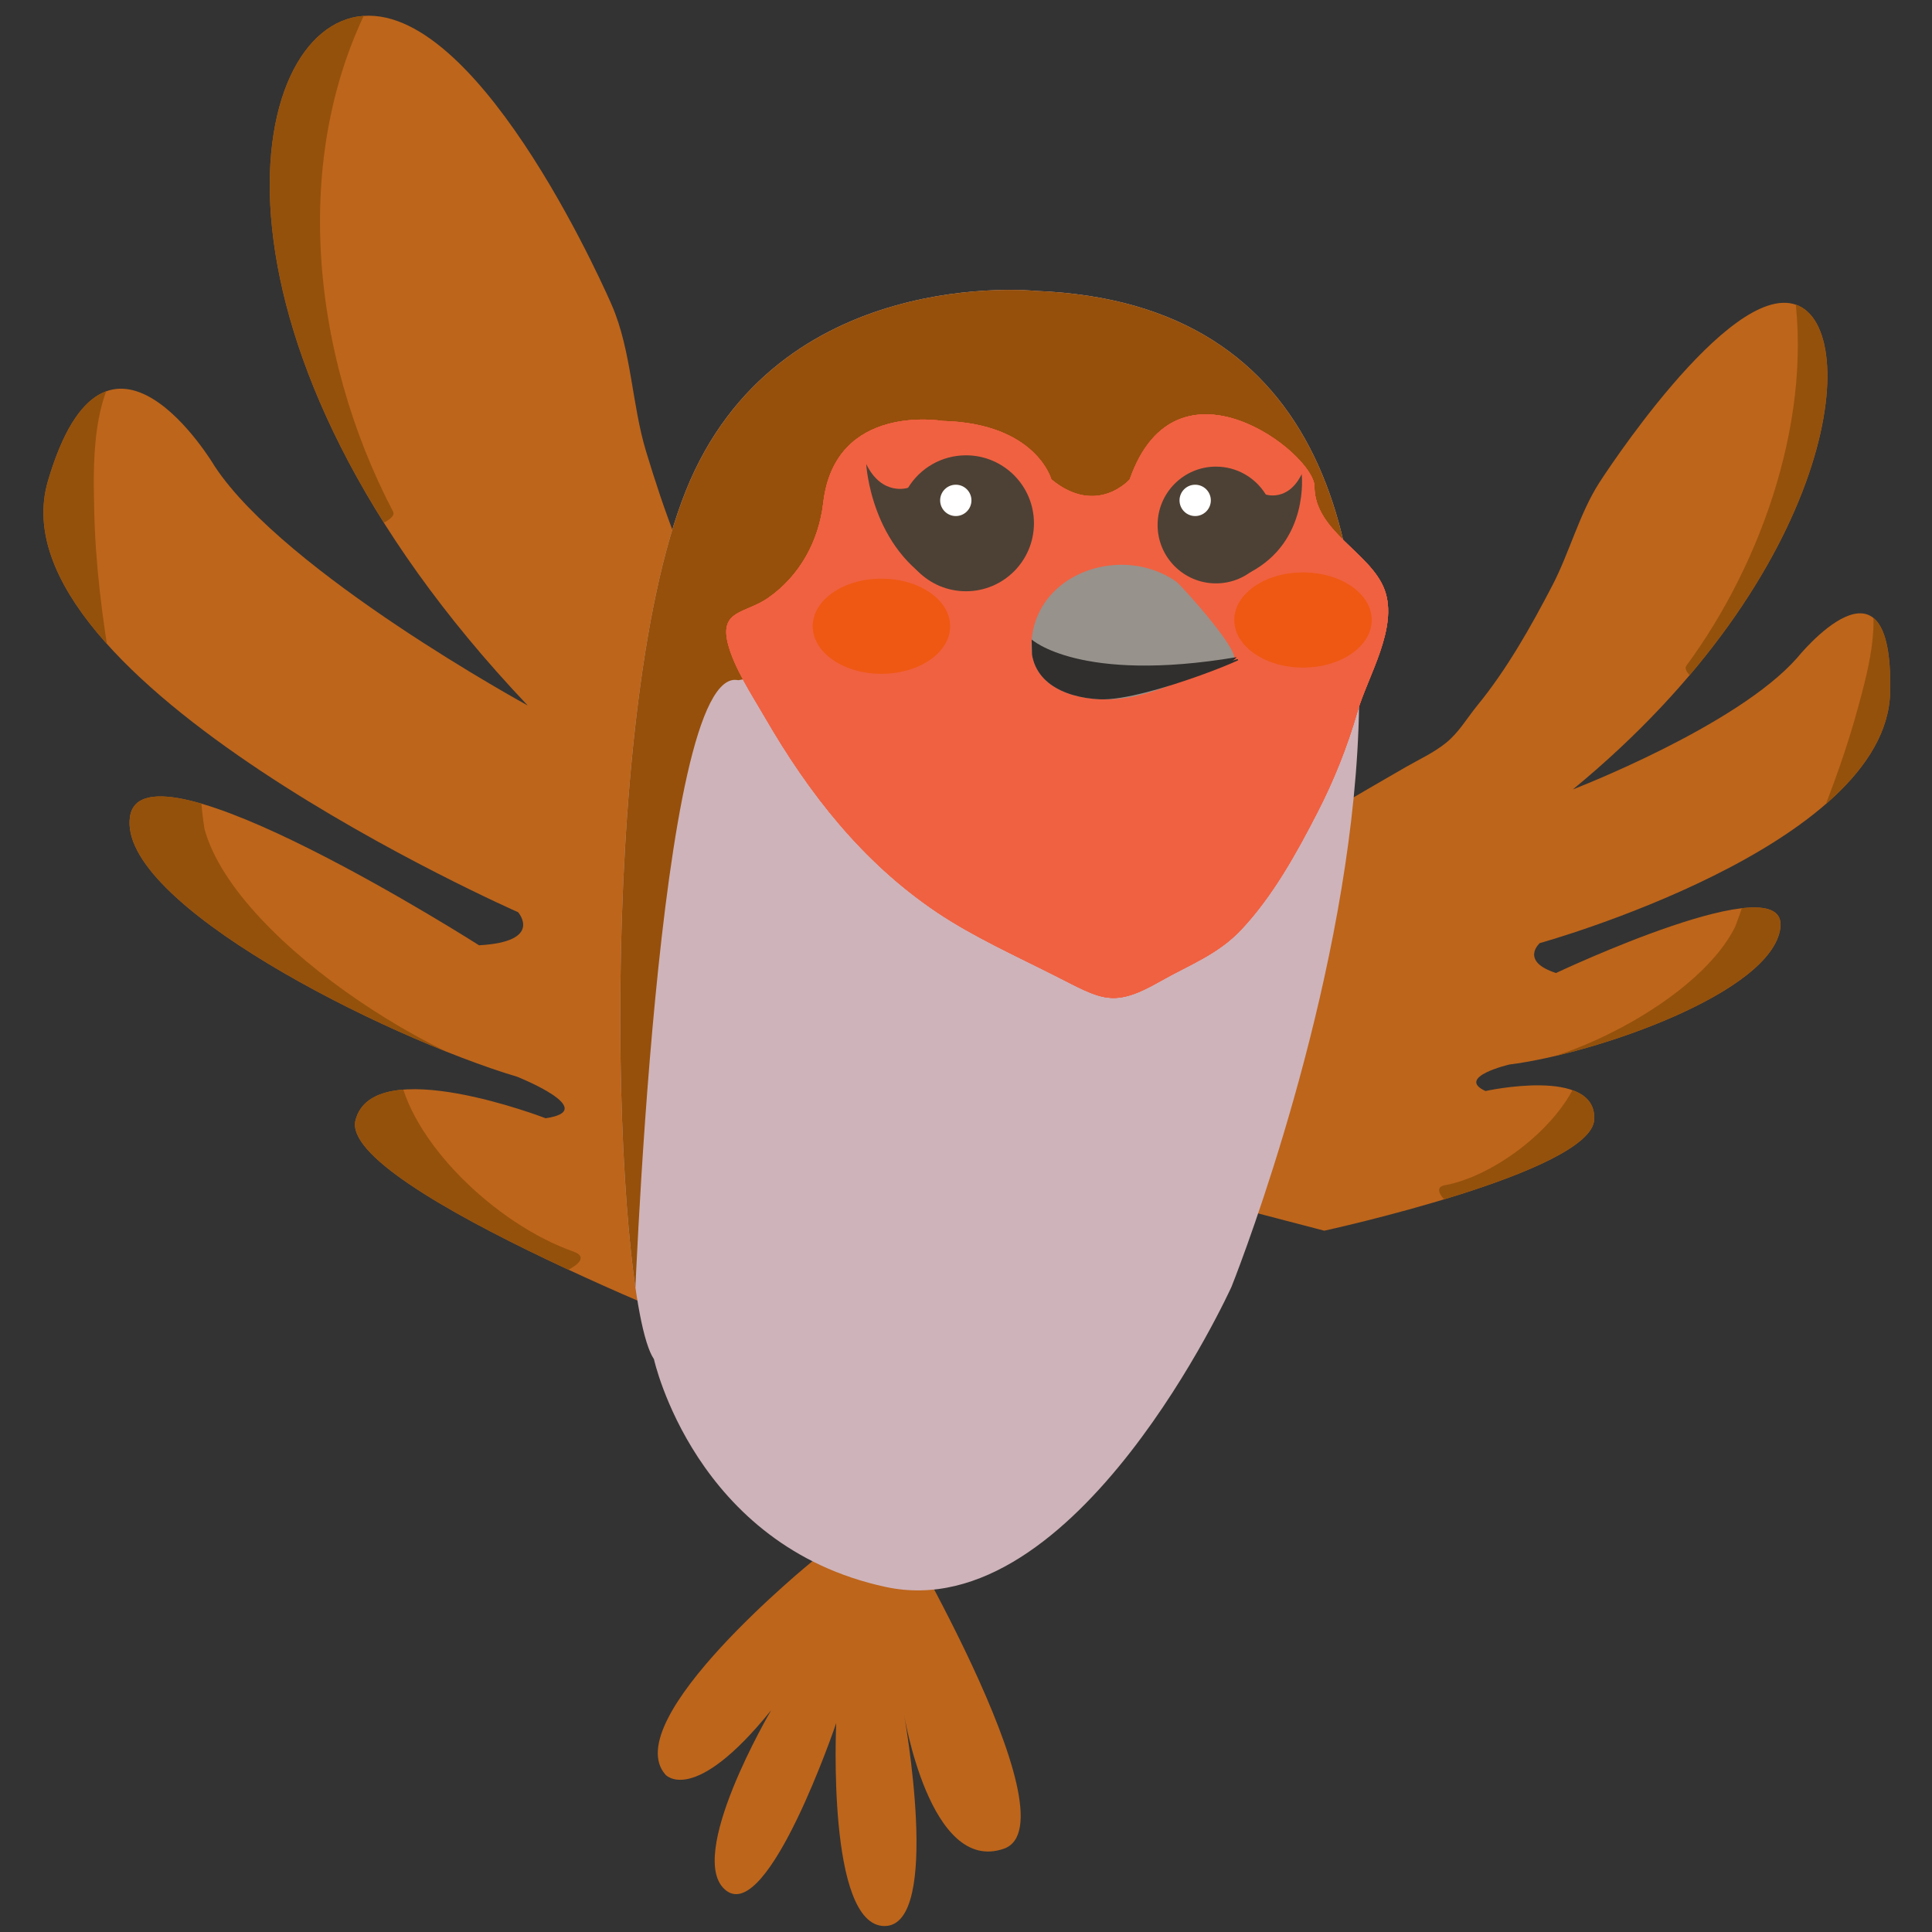 <?xml version="1.0" encoding="utf-8"?>
<!-- Generator: Adobe Illustrator 16.0.2, SVG Export Plug-In . SVG Version: 6.00 Build 0)  -->
<!DOCTYPE svg PUBLIC "-//W3C//DTD SVG 1.1//EN" "http://www.w3.org/Graphics/SVG/1.1/DTD/svg11.dtd">
<svg version="1.1" id="lay" xmlns="http://www.w3.org/2000/svg" xmlns:xlink="http://www.w3.org/1999/xlink" x="0px" y="0px"
	 width="600px" height="600px" viewBox="0 0 600 600" enable-background="new 0 0 600 600" xml:space="preserve">
<rect x="0" y="0" width="600" height="600" fill="#333333" stroke="none"/>
<g>
	<g>
		<path fill="#BD651B" d="M398.188,260.566c12.758-7.418,25.477-14.906,38.262-22.273c4.23-2.438,8.734-4.473,12.559-7.543
			c4.059-3.254,6.551-7.707,9.805-11.688c9.121-11.117,16.684-24.543,23.289-37.254c5.277-10.141,8.422-22.316,14.547-31.871
			c0.012-0.02,40.156-62.641,61.102-55.305c20.98,7.332,12.57,83.215-69.277,150.523c0,0,50.875-19.535,69.652-40.863
			c0,0,29.992-37.332,28.875,10.727s-108.816,77.871-108.816,77.871s-6.309,5.602,5.047,9.289c0,0,72.309-34.168,69.676-13.98
			c-2.645,20.188-57.742,39.109-84.125,42.391c0,0-16.883,3.922-7.453,8.238c0,0,34.559-7.625,33.773,8.836
			c-0.785,16.457-83.844,34.543-83.844,34.543l-23.063-6.027L398.188,260.566z"/>
		<g>
			<defs>
				<path id="SVGID_1_" d="M398.188,260.566L449.051,231c0,0,25.223-25.816,47.586-81.063c0,0,40.156-62.641,61.113-55.305
					c20.98,7.332,12.57,83.215-69.277,150.52c0,0,50.875-19.531,69.645-40.859c0,0,30-37.332,28.883,10.727
					c-1.125,48.059-108.816,77.871-108.816,77.871s-6.309,5.602,5.047,9.289c0,0,72.309-34.168,69.664-13.98
					c-2.633,20.188-57.73,39.109-84.113,42.391c0,0-16.883,3.922-7.453,8.238c0,0,34.559-7.625,33.773,8.836
					c-0.797,16.453-83.844,34.543-83.844,34.543l-23.063-6.027L398.188,260.566z"/>
			</defs>
			<clipPath id="SVGID_2_">
				<use xlink:href="#SVGID_1_"  overflow="visible"/>
			</clipPath>
			<path clip-path="url(#SVGID_2_)" fill="none" d="M398.188,260.566L449.051,231c0,0,25.223-25.816,47.586-81.063
				c0,0,40.156-62.641,61.113-55.305c20.98,7.332,12.57,83.215-69.277,150.52c0,0,50.875-19.531,69.645-40.859
				c0,0,30-37.332,28.883,10.727c-1.125,48.059-108.816,77.871-108.816,77.871s-6.309,5.602,5.047,9.289
				c0,0,72.309-34.168,69.664-13.98c-2.633,20.188-57.73,39.109-84.113,42.391c0,0-16.883,3.922-7.453,8.238
				c0,0,34.559-7.625,33.773,8.836c-0.797,16.453-83.844,34.543-83.844,34.543l-23.063-6.027L398.188,260.566z"/>
			<g clip-path="url(#SVGID_2_)">
				<g>
					<path fill="#94510B" d="M569.727,93.523c6.918,40.984-9.055,87.891-33.246,120.754c-2.449,3.316-14.684-4.918-12.785-7.504
						c23.977-32.535,39.887-78.742,33.047-119.281C556.266,84.672,569.008,89.293,569.727,93.523z"/>
					<path fill="#94510B" d="M588.473,174.168c18.262,22.961-1.699,65.934-11.258,89.648c-2.59,6.406-15.48-0.824-12.785-7.492
						c4.879-12.113,9.305-24.371,12.711-36.996c3.102-11.484,8.551-30.902,0.492-41.02
						C571.512,170.586,584.078,168.633,588.473,174.168z"/>
					<path fill="#94510B" d="M561.734,279.215c-3.672,14.742-5.992,28.121-19.602,36.281c-2.859,1.707-13.977-4.246-12.203-8.027
						c4.125-8.793,8.559-17.285,11.375-26.641c0.965-3.266,13.641,3.098,12.773,7.492c-5.234,26.488-29.352,40.727-53.648,41.73
						c-3.695,0.145-39.863,1.688-34.953,1.48c23.383-0.973,70.844-25.52,75.828-50.703c4.266,2.496,8.516,4.992,12.773,7.492
						c-2.797,9.359-7.242,17.852-11.367,26.648c-4.063-2.672-8.133-5.344-12.191-8.012c13.094-7.852,14.965-21.27,18.441-35.238
						C549.695,268.758,562.895,274.574,561.734,279.215z"/>
					<path fill="#94510B" d="M503.168,341.66c-6.402,17.066-28.391,32.844-45.16,35.91c-4.145,0.75-15.305-8.383-9.387-9.465
						c15.605-2.852,35.887-18.25,41.754-33.938C491.91,330.094,504.973,336.82,503.168,341.66z"/>
				</g>
			</g>
		</g>
	</g>
	<g>
		<path fill="#BD651B" d="M305.492,267.387c-17.82-13.508-35.578-27.105-53.465-40.574c-5.91-4.449-12.461-8.484-17.457-13.609
			c-5.297-5.445-7.531-11.918-11.227-18.031c-10.313-17.086-17.133-36.617-22.688-54.945c-4.438-14.621-4.523-31.164-10.586-45.309
			c-0.012-0.02-39.789-92.699-77.199-89.984c-37.43,2.715-55.188,102.262,51.016,214.156c0,0-75.281-41.078-97.199-74.266
			c0,0-33.664-57.168-51.797,4.555c-18.145,61.699,146.012,133.914,146.012,133.914s8.02,9.156-12.133,10.27
			c0,0-104.336-66.559-108.402-39.953c-4.063,26.609,78.383,68.242,120.297,80.805c0,0,26.043,10.344,8.785,12.867
			c0,0-53.484-20.684-59.039,0.582c-5.563,21.262,123.098,70.688,123.098,70.688l40.316-0.391L305.492,267.387z"/>
		<g>
			<defs>
				<path id="SVGID_3_" d="M305.512,267.387l-71.102-53.871c0,0-30.637-40.961-44.336-118.59c0,0-39.789-92.703-77.203-89.992
					c-37.43,2.715-55.18,102.262,51.031,214.156c0,0-75.297-41.078-97.207-74.262c0,0-33.672-57.172-51.805,4.551
					c-18.129,61.699,146.012,133.914,146.012,133.914s8.02,9.156-12.125,10.27c0,0-104.344-66.559-108.398-39.953
					c-4.074,26.609,78.371,68.242,120.285,80.805c0,0,26.043,10.344,8.785,12.867c0,0-53.484-20.684-59.039,0.582
					c-5.555,21.262,123.098,70.688,123.098,70.688l40.316-0.391L305.512,267.387z"/>
			</defs>
			<clipPath id="SVGID_4_">
				<use xlink:href="#SVGID_3_"  overflow="visible"/>
			</clipPath>
			<path clip-path="url(#SVGID_4_)" fill="none" d="M305.512,267.387l-71.102-53.871c0,0-30.637-40.961-44.336-118.59
				c0,0-39.789-92.703-77.203-89.992c-37.43,2.715-55.18,102.262,51.031,214.156c0,0-75.297-41.078-97.207-74.262
				c0,0-33.672-57.172-51.805,4.551c-18.129,61.699,146.012,133.914,146.012,133.914s8.02,9.156-12.125,10.27
				c0,0-104.344-66.559-108.398-39.953c-4.074,26.609,78.371,68.242,120.285,80.805c0,0,26.043,10.344,8.785,12.867
				c0,0-53.484-20.684-59.039,0.582c-5.555,21.262,123.098,70.688,123.098,70.688l40.316-0.391L305.512,267.387z"/>
			<g clip-path="url(#SVGID_4_)">
				<g>
					<path fill="#94510B" d="M93.699-0.27c-28.383,50.133-21.688,115.078,4.32,164.711c2.633,5.012,26.113-1.625,24.074-5.52
						C96.32,109.766,89.43,45.723,117.5-3.859C119.445-7.309,96.641-5.457,93.699-0.27z"/>
					<path fill="#94510B" d="M29.445,96.738c-39.473,23.523-24.609,84.727-18.793,118.043c1.57,8.988,25.707,3.848,24.066-5.523
						c-2.961-17.012-5.125-34.066-5.469-51.262c-0.324-15.656-1.164-42.16,16.234-52.527C58.754,97.543,38.961,91.078,29.445,96.738
						z"/>
					<path fill="#94510B" d="M29.621,239.336c-0.105,19.996-1.859,37.813,17.07,52.551c3.98,3.074,24.664-0.996,23.328-6.387
						c-3.113-12.539-6.859-24.781-7.566-37.625c-0.242-4.469-23.656-0.359-24.063,5.516c-2.434,35.477,31.191,61.305,70.602,70.293
						c6.012,1.367,64.656,14.785,56.703,12.977C127.758,328,60.141,281.609,62.453,247.875c-8.027,1.836-16.035,3.68-24.063,5.516
						c0.695,12.848,4.449,25.094,7.563,37.637c7.77-2.129,15.543-4.254,23.316-6.379c-18.223-14.18-15.684-31.887-15.59-50.828
						C53.707,229.805,29.633,233.051,29.621,239.336z"/>
					<path fill="#94510B" d="M99.688,337.641c3.387,23.82,32.883,50.934,59.102,60.164c6.48,2.277,28.582-5.852,19.313-9.109
						c-24.41-8.59-51.238-34.676-54.34-56.574C122.945,326.461,98.73,330.883,99.688,337.641z"/>
				</g>
			</g>
		</g>
	</g>
	<path fill="#BD651B" d="M274.703,466.074l-22.387,18.758c0,0-60.664,49.285-45.652,66.301c0,0,8.613,10.004,32.828-20.008
		c0,0-27.082,46.023-13.945,56.031c13.129,10,34.148-52.035,34.148-52.035s-3.008,63.027,15.008,63.027s5.996-66.031,5.996-66.031
		s8.012,50.031,31.035,42.023C334.742,566.145,274.703,466.074,274.703,466.074"/>
	<g>
		<path fill="#CEB3BA" d="M321.711,90.344c0,0-80.5-8.477-108.742,62.141c-28.25,70.617-22.598,251.102-9.883,269.605
			c0,0,12.707,58.051,72.027,70.762c59.316,12.711,107.336-93.219,107.336-93.219S503.898,97.402,321.711,90.344z"/>
		<g>
			<defs>
				<path id="SVGID_5_" d="M321.711,90.344c0,0-80.5-8.477-108.742,62.141c-28.25,70.617-22.598,251.102-9.883,269.605
					c0,0,12.707,58.051,72.027,70.762c59.316,12.711,107.336-93.219,107.336-93.219S503.898,97.402,321.711,90.344z"/>
			</defs>
			<clipPath id="SVGID_6_">
				<use xlink:href="#SVGID_5_"  overflow="visible"/>
			</clipPath>
			<path clip-path="url(#SVGID_6_)" fill="#96500B" d="M196.781,413.223c0,0,7.066-207.637,32.484-201.973l230.406-40.836
				L343.668,65.801L202.43,92.625l-32.48,303.648L196.781,413.223z"/>
		</g>
	</g>
	<g>
		<path fill="#F06141" d="M292.719,130.727c0,0-33.418-5.816-37.051,25.426c-1.375,11.863-7.27,22.688-17.152,29.563
			c-7.047,4.879-15,3.656-12.508,13.965c1.816,7.504,7.629,16.297,11.527,23.031c13.75,23.793,30.348,45.027,53.348,60.531
			c11.332,7.629,24.609,13.605,36.801,19.777c14.676,7.43,17.91,10.121,32.637,1.719c9.078-5.184,17.852-8.254,25.242-16.137
			c9.742-10.387,17.145-23.813,23.602-36.391c5.113-9.938,9.227-20.305,12.352-31.035c3.227-11.129,12.797-26.137,8.508-37.941
			c-4.23-11.625-21.805-18.105-21.805-32.172c0-10.172-42.859-43.586-57.383-2.176c0,0-10.176,11.609-24.332,0
			C326.504,148.887,321.777,131.457,292.719,130.727z"/>
		<path fill="#F06141" d="M292.719,130.727c0,0-33.418-5.816-37.051,25.426c-1.375,11.863-7.27,22.688-17.152,29.563
			c-7.047,4.879-15,3.656-12.508,13.965c1.816,7.504,7.629,16.297,11.527,23.031c13.75,23.793,30.348,45.027,53.348,60.531
			c11.332,7.629,24.609,13.605,36.801,19.777c14.676,7.43,17.91,10.121,32.637,1.719c9.078-5.184,17.852-8.254,25.242-16.137
			c9.742-10.387,17.145-23.813,23.602-36.391c5.113-9.938,9.227-20.305,12.352-31.035c3.227-11.129,12.797-26.137,8.508-37.941
			c-4.23-11.625-21.805-18.105-21.805-32.172c0-10.172-42.859-43.586-57.383-2.176c0,0-10.176,11.609-24.332,0
			C326.504,148.887,321.777,131.457,292.719,130.727z"/>
		<path fill="#F06141" d="M292.719,130.727c0,0-33.418-5.816-37.051,25.426c-1.375,11.863-7.27,22.688-17.152,29.563
			c-7.047,4.879-15,3.656-12.508,13.965c1.816,7.504,7.629,16.297,11.527,23.031c13.75,23.793,30.348,45.027,53.348,60.531
			c11.332,7.629,24.609,13.605,36.801,19.777c14.676,7.43,17.91,10.121,32.637,1.719c9.078-5.184,17.852-8.254,25.242-16.137
			c9.742-10.387,17.145-23.813,23.602-36.391c5.113-9.938,9.227-20.305,12.352-31.035c3.227-11.129,12.797-26.137,8.508-37.941
			c-4.23-11.625-21.805-18.105-21.805-32.172c0-10.172-42.859-43.586-57.383-2.176c0,0-10.176,11.609-24.332,0
			C326.504,148.887,321.777,131.457,292.719,130.727z"/>
		<path fill="#F06141" d="M292.719,130.727c0,0-33.418-5.816-37.051,25.426c-1.375,11.863-7.27,22.688-17.152,29.563
			c-7.047,4.879-15,3.656-12.508,13.965c1.816,7.504,7.629,16.297,11.527,23.031c13.75,23.793,30.348,45.027,53.348,60.531
			c11.332,7.629,24.609,13.605,36.801,19.777c14.676,7.43,17.91,10.121,32.637,1.719c9.078-5.184,17.852-8.254,25.242-16.137
			c9.742-10.387,17.145-23.813,23.602-36.391c5.113-9.938,9.227-20.305,12.352-31.035c3.227-11.129,12.797-26.137,8.508-37.941
			c-4.23-11.625-21.805-18.105-21.805-32.172c0-10.172-42.859-43.586-57.383-2.176c0,0-10.176,11.609-24.332,0
			C326.504,148.887,321.777,131.457,292.719,130.727z"/>
	</g>
	<g>
		<g>
			<path fill="#4D4135" d="M321.102,162.512c0,11.656-9.445,21.109-21.102,21.109c-11.664,0-21.105-9.453-21.105-21.109
				c0-4.039,1.137-7.816,3.105-11.02c3.703-6.051,10.387-10.09,18-10.09C311.656,141.402,321.102,150.855,321.102,162.512z"/>
			<path fill="#4D4135" d="M282,151.492c0,0-8.047,2.742-12.988-7.383c0,0,1.387,26.566,22.957,37.914l1.48-15.453L282,151.492z"/>
		</g>
	</g>
	<g>
		<g>
			<path fill="#4D4135" d="M359.504,163.047c0,10.016,8.121,18.129,18.121,18.129c10.023,0,18.133-8.113,18.133-18.129
				c0-3.469-0.969-6.711-2.652-9.469c-3.191-5.191-8.926-8.664-15.48-8.664C367.625,144.914,359.504,153.031,359.504,163.047z"/>
			<path fill="#4D4135" d="M393.105,153.578c0,0,6.895,2.359,11.148-6.332c0,0,2.461,20.766-16.059,30.52l-4.93-11.227
				L393.105,153.578z"/>
		</g>
	</g>
	<path fill="#FFFFFF" d="M376.035,155.398c0,2.684-2.18,4.867-4.867,4.867c-2.684,0-4.855-2.184-4.855-4.867
		s2.172-4.863,4.855-4.863C373.855,150.535,376.035,152.715,376.035,155.398z"/>
	<path fill="#FFFFFF" d="M301.688,155.398c0,2.684-2.168,4.867-4.855,4.867c-2.684,0-4.863-2.184-4.863-4.867
		s2.18-4.863,4.863-4.863C299.52,150.535,301.688,152.715,301.688,155.398z"/>
	<g>
		<path fill="#97928C" d="M350.941,175.508c-14.199-1.191-29.027,7.375-30.563,23.086c-1.254,12.988,9.98,18.02,21.055,18.578
			c14.848,0.758,27.738-7.461,41.348-12.008c4.016-1.344-15.984-23.449-17.434-24.48
			C361.063,177.621,356.031,175.945,350.941,175.508z"/>
		<g>
			<defs>
				<path id="SVGID_7_" d="M350.941,175.508c-14.199-1.191-29.027,7.375-30.563,23.086c-1.254,12.988,9.98,18.02,21.055,18.578
					c14.848,0.758,54.949-16.559,41.348-12.008c-2.191,0.73,13.211-2.617-17.434-24.48
					C361.063,177.621,356.031,175.945,350.941,175.508z"/>
			</defs>
			<clipPath id="SVGID_8_">
				<use xlink:href="#SVGID_7_"  overflow="visible"/>
			</clipPath>
			<path clip-path="url(#SVGID_8_)" fill="#302F2D" d="M320.379,198.594c0,0,14.941,13.695,63.648,5.492l4.813,8.738l-31.195,9.102
				H320.98L320.379,198.594z"/>
		</g>
	</g>
	<path fill="#EF5813" d="M295.082,194.48c0,8.164-9.551,14.785-21.344,14.785c-11.797,0-21.348-6.621-21.348-14.785
		c0-8.152,9.551-14.777,21.348-14.777C285.531,179.703,295.082,186.328,295.082,194.48z"/>
	<path fill="#EF5813" d="M426.008,192.547c0,8.16-9.551,14.781-21.344,14.781c-11.797,0-21.355-6.621-21.355-14.781
		c0-8.164,9.559-14.781,21.355-14.781C416.457,177.766,426.008,184.383,426.008,192.547z"/>
</g>
</svg>
